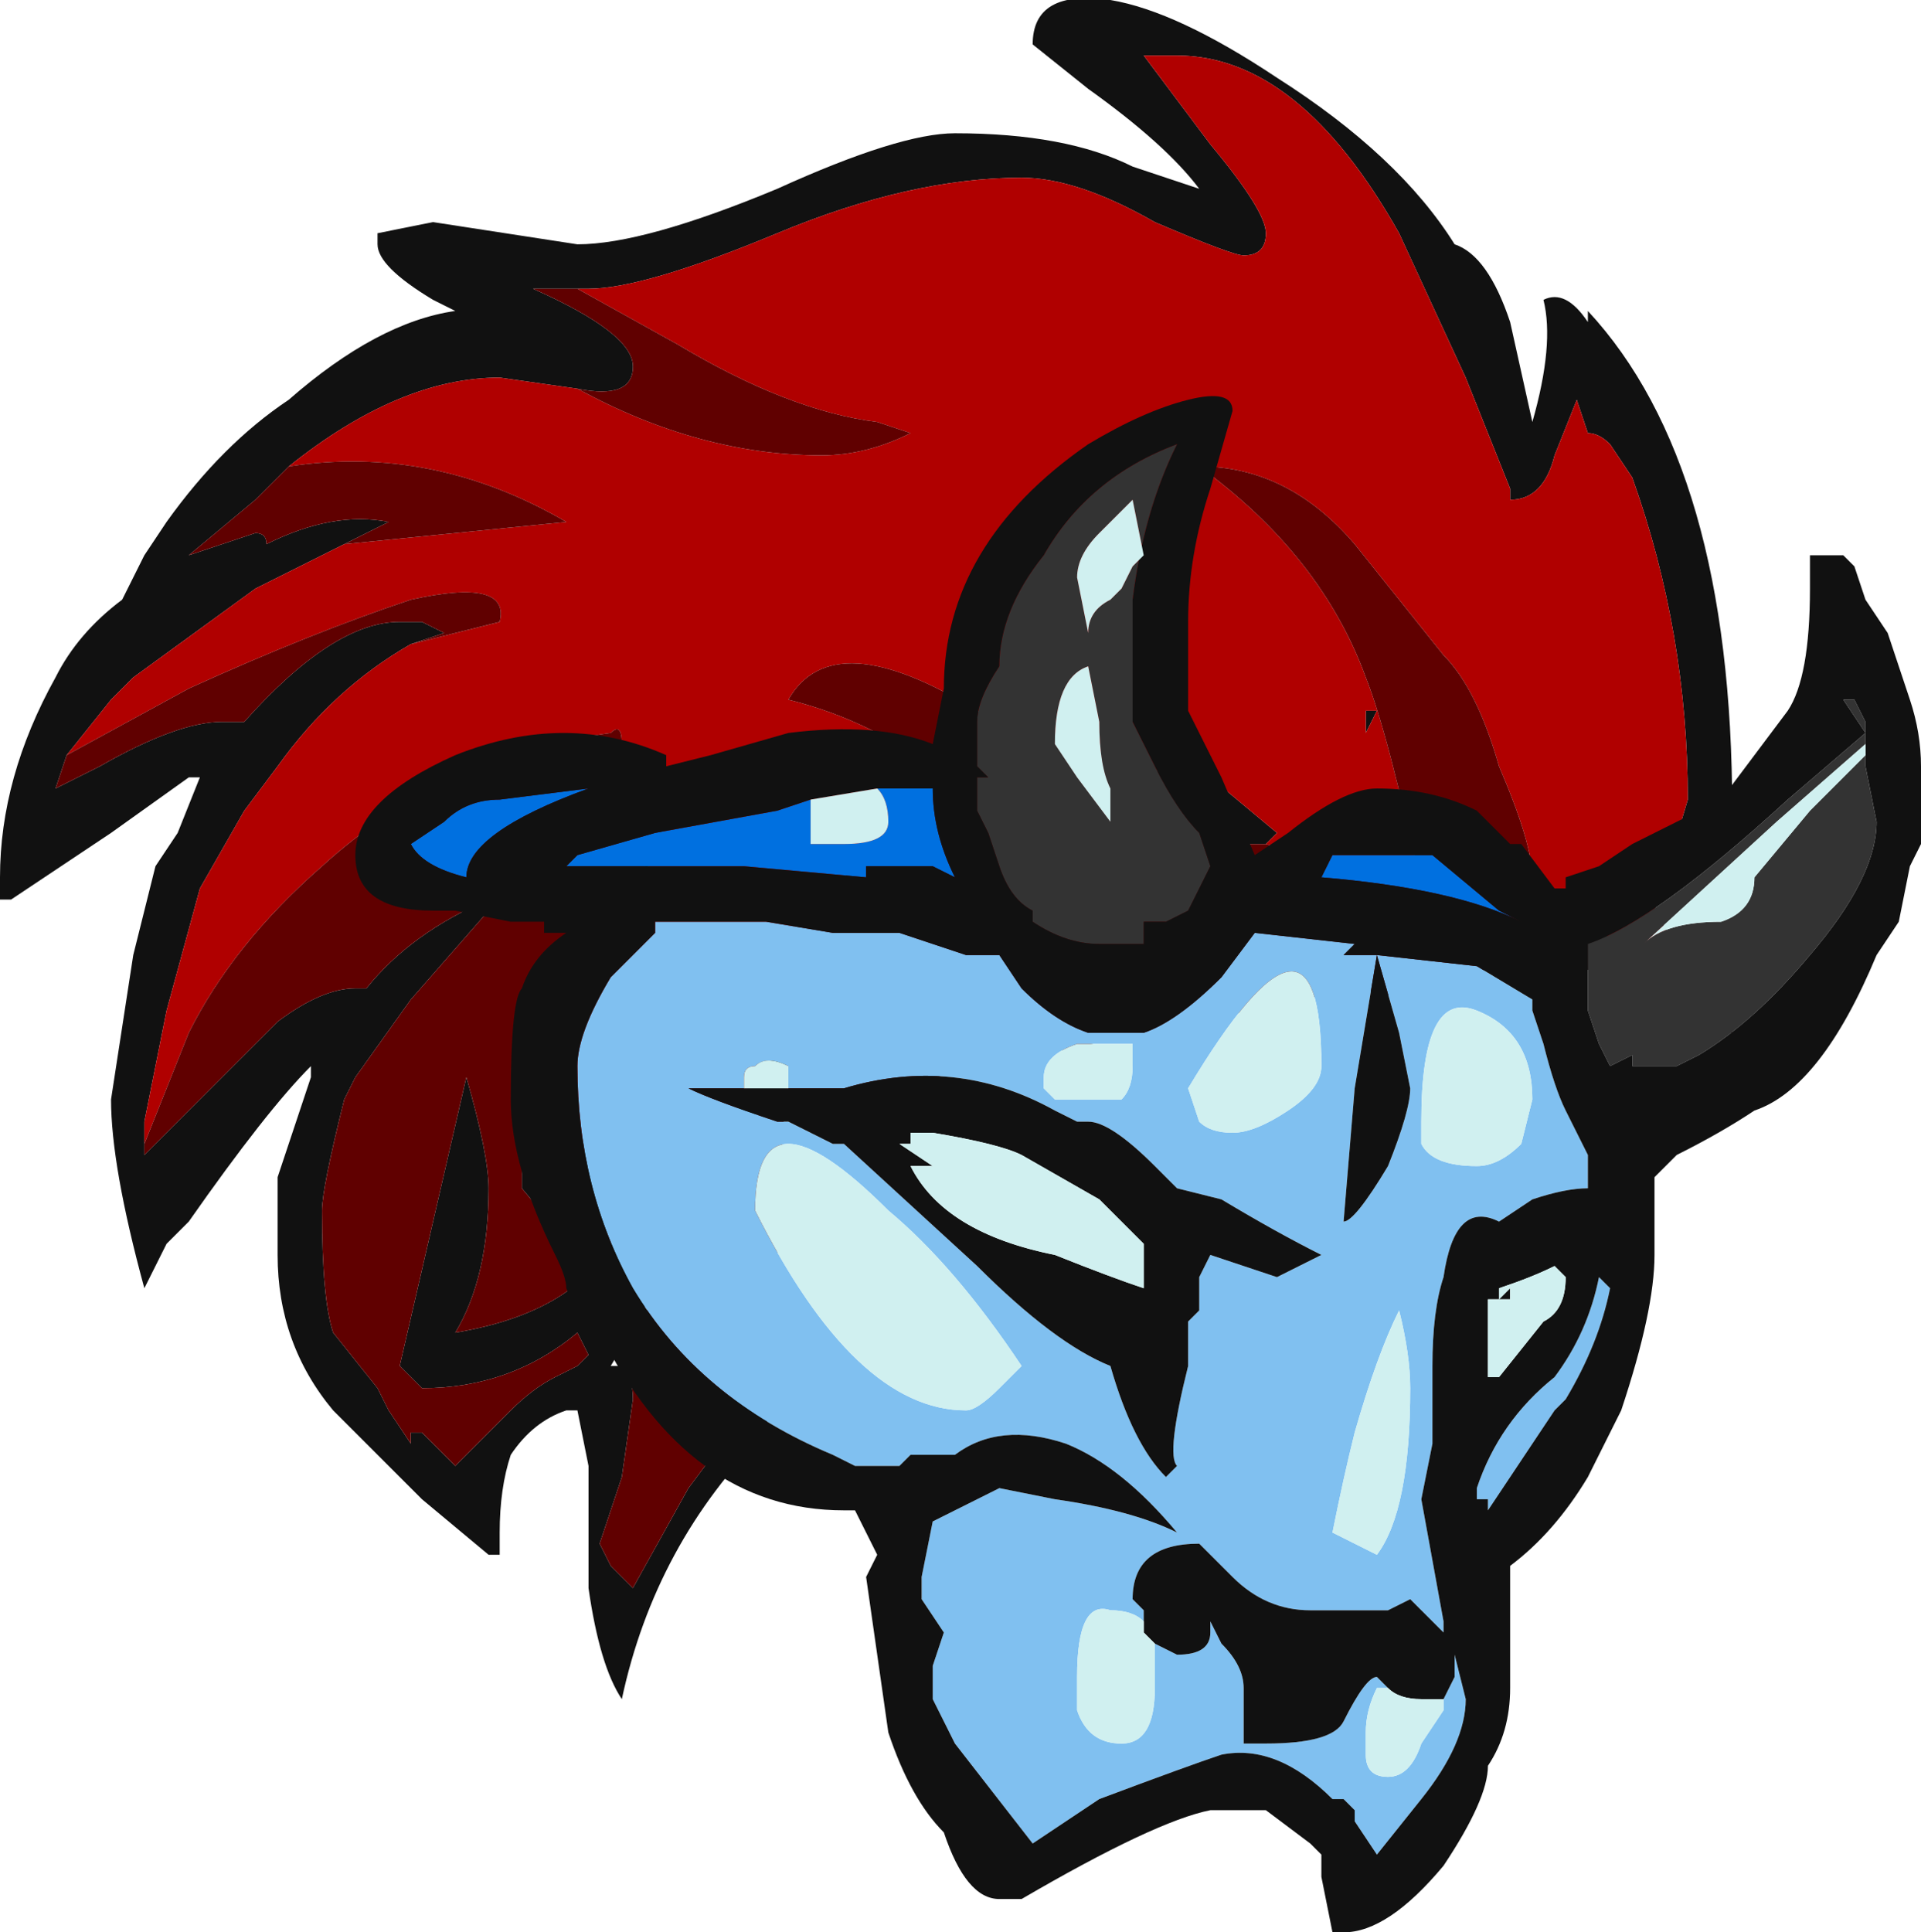 <?xml version="1.0" encoding="UTF-8" standalone="no"?>
<svg xmlns:ffdec="https://www.free-decompiler.com/flash" xmlns:xlink="http://www.w3.org/1999/xlink" ffdec:objectType="frame" height="60.9px" width="60.55px" xmlns="http://www.w3.org/2000/svg">
  <g transform="matrix(1.0, 0.0, 0.0, 1.0, 29.75, 30.45)">
    <use ffdec:characterId="2190" height="8.7" transform="matrix(7.0, 0.0, 0.0, 7.0, -29.75, -30.45)" width="8.65" xlink:href="#shape0"/>
  </g>
  <defs>
    <g id="shape0" transform="matrix(1.0, 0.0, 0.0, 1.0, 4.25, 4.35)">
      <path d="M3.55 0.3 L3.2 -0.25 3.35 -0.75 Q3.35 -1.5 3.1 -2.2 L3.0 -2.35 Q2.95 -2.4 2.9 -2.4 L2.85 -2.55 2.75 -2.3 Q2.7 -2.1 2.55 -2.1 L2.55 -2.15 2.35 -2.65 2.05 -3.3 Q1.6 -4.1 1.05 -4.1 L0.9 -4.1 1.2 -3.7 Q1.45 -3.4 1.45 -3.3 1.45 -3.2 1.35 -3.2 1.3 -3.2 0.95 -3.35 0.6 -3.55 0.35 -3.55 -0.15 -3.55 -0.75 -3.3 -1.35 -3.05 -1.6 -3.05 L-1.65 -3.05 -1.85 -3.05 Q-1.4 -2.85 -1.4 -2.7 -1.4 -2.55 -1.65 -2.6 L-2.0 -2.65 Q-2.45 -2.65 -2.95 -2.25 L-3.1 -2.1 -3.4 -1.85 -3.1 -1.95 Q-3.05 -1.95 -3.05 -1.9 -2.75 -2.05 -2.5 -2.0 L-2.7 -1.9 -3.1 -1.7 -3.65 -1.3 -3.75 -1.2 -3.95 -0.95 -4.0 -0.8 -3.8 -0.9 Q-3.45 -1.1 -3.25 -1.1 L-3.15 -1.1 Q-2.75 -1.55 -2.45 -1.55 L-2.35 -1.55 -2.25 -1.5 -2.4 -1.45 Q-2.75 -1.25 -3.0 -0.9 L-3.15 -0.7 -3.35 -0.35 -3.5 0.2 -3.6 0.7 -3.6 0.8 -3.6 0.85 -3.0 0.25 Q-2.8 0.1 -2.65 0.1 L-2.6 0.1 Q-2.4 -0.15 -2.05 -0.3 L-2.05 -0.25 -2.4 0.15 -2.65 0.5 -2.7 0.6 Q-2.8 1.0 -2.8 1.1 -2.8 1.5 -2.75 1.65 L-2.55 1.9 -2.5 2.0 -2.4 2.15 -2.4 2.1 -2.35 2.1 -2.2 2.25 -1.95 2.0 Q-1.85 1.9 -1.75 1.85 L-1.65 1.8 -1.6 1.75 -1.65 1.65 Q-1.95 1.9 -2.35 1.9 L-2.45 1.8 -2.15 0.5 Q-2.05 0.85 -2.05 1.0 -2.05 1.4 -2.2 1.65 -1.6 1.55 -1.45 1.15 L-1.65 1.3 -1.9 1.0 -1.9 0.7 -1.25 -0.65 -1.65 0.35 -1.7 0.45 -1.7 0.85 1.85 0.1 -0.35 0.05 -1.15 0.75 -1.25 1.1 -1.25 1.15 -1.35 1.55 -1.5 1.8 -1.45 1.8 Q-1.4 1.85 -1.4 1.95 L-1.45 2.3 -1.55 2.6 -1.5 2.7 -1.4 2.8 -1.15 2.35 -1.0 2.15 -0.75 1.3 -0.8 2.1 Q-1.3 2.6 -1.45 3.3 -1.55 3.15 -1.6 2.8 L-1.6 2.55 -1.6 2.25 -1.65 2.0 -1.7 2.0 Q-1.85 2.05 -1.95 2.2 -2.0 2.35 -2.0 2.55 L-2.0 2.65 -2.05 2.65 -2.35 2.4 -2.75 2.0 Q-3.0 1.7 -3.0 1.3 L-3.0 0.95 -2.85 0.5 -2.85 0.45 Q-3.05 0.65 -3.4 1.15 L-3.5 1.25 -3.6 1.45 Q-3.75 0.9 -3.75 0.6 L-3.65 -0.05 -3.55 -0.45 -3.45 -0.6 -3.35 -0.85 -3.4 -0.85 -3.75 -0.6 -4.2 -0.3 -4.25 -0.3 -4.25 -0.4 Q-4.25 -0.85 -4.0 -1.3 -3.9 -1.5 -3.7 -1.65 L-3.6 -1.85 -3.5 -2.0 Q-3.25 -2.35 -2.95 -2.55 -2.55 -2.9 -2.2 -2.95 L-2.3 -3.0 Q-2.55 -3.15 -2.55 -3.25 L-2.55 -3.3 -2.3 -3.35 -1.65 -3.25 Q-1.35 -3.25 -0.75 -3.5 -0.2 -3.75 0.05 -3.75 0.55 -3.75 0.85 -3.6 L1.15 -3.5 Q1.0 -3.7 0.65 -3.95 L0.4 -4.15 Q0.4 -4.4 0.75 -4.35 1.05 -4.3 1.5 -4.0 2.05 -3.65 2.3 -3.25 2.45 -3.2 2.55 -2.9 L2.65 -2.45 Q2.75 -2.8 2.7 -3.0 2.8 -3.05 2.9 -2.9 L2.9 -2.95 Q3.55 -2.25 3.55 -0.7 L2.1 0.15 2.6 -0.05 2.75 -0.05 3.55 0.3 M1.2 -0.8 L1.2 -0.85 1.5 -0.6 1.45 -0.55 1.3 -0.55 1.2 -0.8 M1.9 -1.15 L1.95 -1.15 1.9 -1.05 1.9 -1.15 M2.9 -0.2 L2.85 -0.15 2.9 -0.2" fill="#111111" fill-rule="evenodd" stroke="none"/>
      <path d="M3.55 0.3 L2.75 -0.05 2.85 -0.15 2.9 -0.2 3.55 0.3" fill="#362727" fill-rule="evenodd" stroke="none"/>
      <path d="M-1.35 1.55 L-1.25 1.15 -1.35 1.55 M-1.15 0.75 L-0.35 0.05 -0.7 0.25 -0.75 0.25 -1.15 0.75" fill="#615b5b" fill-rule="evenodd" stroke="none"/>
      <path d="M-1.25 1.15 L-1.25 1.1 -1.25 1.15" fill="#cece8d" fill-rule="evenodd" stroke="none"/>
      <path d="M-1.7 0.45 L-1.65 0.35 -1.7 0.45" fill="#aeb4c7" fill-rule="evenodd" stroke="none"/>
      <path d="M-1.65 -3.05 L-1.6 -3.05 Q-1.35 -3.05 -0.75 -3.3 -0.15 -3.55 0.35 -3.55 0.6 -3.55 0.95 -3.35 1.3 -3.2 1.35 -3.2 1.45 -3.2 1.45 -3.3 1.45 -3.4 1.2 -3.7 L0.9 -4.1 1.05 -4.1 Q1.6 -4.1 2.05 -3.3 L2.35 -2.65 2.55 -2.15 2.55 -2.1 Q2.7 -2.1 2.75 -2.3 L2.85 -2.55 2.9 -2.4 Q2.95 -2.4 3.0 -2.35 L3.1 -2.2 Q3.35 -1.5 3.35 -0.75 L3.2 -0.25 3.55 0.3 2.9 -0.2 2.85 -0.15 2.75 -0.05 2.6 -0.05 2.65 -0.4 Q2.65 -0.55 2.5 -0.9 2.4 -1.25 2.25 -1.4 L1.85 -1.9 Q1.55 -2.25 1.15 -2.25 1.7 -1.85 1.9 -1.3 2.0 -1.05 2.15 -0.35 L1.45 -0.55 1.5 -0.6 1.2 -0.85 1.2 -0.8 0.15 -1.15 Q-0.5 -1.55 -0.7 -1.2 -0.3 -1.1 0.0 -0.85 L-1.7 0.85 -1.7 0.45 -1.65 0.35 -1.25 -0.65 -1.45 -1.0 Q-1.45 -1.1 -1.5 -1.05 -2.25 -0.95 -2.8 -0.45 -3.2 -0.1 -3.4 0.3 L-3.6 0.8 -3.6 0.7 -3.5 0.2 -3.35 -0.35 -3.15 -0.7 -3.0 -0.9 Q-2.75 -1.25 -2.4 -1.45 L-2.0 -1.55 Q-1.95 -1.75 -2.4 -1.65 -2.85 -1.5 -3.4 -1.25 L-3.95 -0.95 -3.75 -1.2 -3.65 -1.3 -3.1 -1.7 -2.7 -1.9 -1.7 -2.0 Q-2.3 -2.35 -2.95 -2.25 -2.45 -2.65 -2.0 -2.65 L-1.65 -2.6 Q-1.1 -2.3 -0.55 -2.3 -0.35 -2.3 -0.15 -2.4 L-0.3 -2.45 Q-0.7 -2.5 -1.2 -2.8 L-1.65 -3.05 M1.9 -1.15 L1.9 -1.05 1.95 -1.15 1.9 -1.15" fill="#b00000" fill-rule="evenodd" stroke="none"/>
      <path d="M2.6 -0.05 L2.1 0.15 1.85 0.1 -1.7 0.85 0.0 -0.85 Q-0.3 -1.1 -0.7 -1.2 -0.5 -1.55 0.15 -1.15 L1.2 -0.8 1.3 -0.55 1.45 -0.55 2.15 -0.35 Q2.0 -1.05 1.9 -1.3 1.7 -1.85 1.15 -2.25 1.55 -2.25 1.85 -1.9 L2.25 -1.4 Q2.4 -1.25 2.5 -0.9 2.65 -0.55 2.65 -0.4 L2.6 -0.05 M-1.6 2.25 L-1.6 2.55 -1.6 2.25 M-0.75 1.3 L-1.0 2.15 -1.15 2.35 -1.4 2.8 -1.5 2.7 -1.55 2.6 -1.45 2.3 -1.4 1.95 Q-1.4 1.85 -1.45 1.8 L-0.75 0.25 -0.7 0.25 -0.75 1.3 M-1.25 -0.65 L-1.9 0.7 -1.9 1.0 -1.65 1.3 -1.45 1.15 Q-1.6 1.55 -2.2 1.65 -2.05 1.4 -2.05 1.0 -2.05 0.85 -2.15 0.5 L-2.45 1.8 -2.35 1.9 Q-1.95 1.9 -1.65 1.65 L-1.6 1.75 -1.65 1.8 -1.75 1.85 Q-1.85 1.9 -1.95 2.0 L-2.2 2.25 -2.35 2.1 -2.4 2.1 -2.4 2.15 -2.5 2.0 -2.55 1.9 -2.75 1.65 Q-2.8 1.5 -2.8 1.1 -2.8 1.0 -2.7 0.6 L-2.65 0.5 -2.4 0.15 -2.05 -0.25 -2.05 -0.3 Q-2.4 -0.15 -2.6 0.1 L-2.65 0.1 Q-2.8 0.1 -3.0 0.25 L-3.6 0.85 -3.6 0.8 -3.4 0.3 Q-3.2 -0.1 -2.8 -0.45 -2.25 -0.95 -1.5 -1.05 -1.45 -1.1 -1.45 -1.0 L-1.25 -0.65 M-2.4 -1.45 L-2.25 -1.5 -2.35 -1.55 -2.45 -1.55 Q-2.75 -1.55 -3.15 -1.1 L-3.25 -1.1 Q-3.45 -1.1 -3.8 -0.9 L-4.0 -0.8 -3.95 -0.95 -3.4 -1.25 Q-2.85 -1.5 -2.4 -1.65 -1.95 -1.75 -2.0 -1.55 L-2.4 -1.45 M-2.7 -1.9 L-2.5 -2.0 Q-2.75 -2.05 -3.05 -1.9 -3.05 -1.95 -3.1 -1.95 L-3.4 -1.85 -3.1 -2.1 -2.95 -2.25 Q-2.3 -2.35 -1.7 -2.0 L-2.7 -1.9 M-1.65 -2.6 Q-1.4 -2.55 -1.4 -2.7 -1.4 -2.85 -1.85 -3.05 L-1.65 -3.05 -1.2 -2.8 Q-0.7 -2.5 -0.3 -2.45 L-0.15 -2.4 Q-0.35 -2.3 -0.55 -2.3 -1.1 -2.3 -1.65 -2.6" fill="#600000" fill-rule="evenodd" stroke="none"/>
      <path d="M1.0 -2.3 L1.05 -2.35 Q0.9 -2.05 0.85 -1.65 L0.85 -1.1 0.95 -0.9 Q1.05 -0.7 1.15 -0.6 L1.2 -0.45 1.1 -0.25 1.0 -0.2 0.9 -0.2 0.9 -0.1 0.7 -0.1 Q0.55 -0.1 0.4 -0.2 L0.4 -0.25 Q0.3 -0.3 0.25 -0.45 L0.2 -0.6 0.15 -0.7 0.15 -0.85 0.2 -0.85 0.15 -0.9 0.15 -1.1 Q0.15 -1.2 0.25 -1.35 0.25 -1.6 0.45 -1.85 0.65 -2.2 1.05 -2.35 L1.0 -2.3 M0.8 -1.7 L0.85 -1.8 0.9 -1.85 0.85 -2.1 0.7 -1.95 Q0.6 -1.85 0.6 -1.75 L0.65 -1.5 Q0.65 -1.6 0.75 -1.65 L0.8 -1.7 0.8 -1.7 M0.8 -1.3 L0.8 -1.3 M0.7 -1.1 L0.65 -1.35 Q0.5 -1.3 0.5 -1.0 L0.6 -0.85 0.75 -0.65 0.75 -0.8 Q0.7 -0.9 0.7 -1.1 M4.15 -0.95 L4.15 -0.9 4.2 -0.65 Q4.2 -0.4 3.9 -0.05 3.65 0.25 3.4 0.4 L3.3 0.45 3.1 0.45 3.1 0.4 3.0 0.45 2.95 0.35 2.9 0.2 2.9 -0.1 Q3.2 -0.2 3.8 -0.75 L4.15 -1.05 4.05 -1.2 4.1 -1.2 4.15 -1.1 4.15 -0.95 4.15 -1.0 3.75 -0.65 3.15 -0.1 Q3.25 -0.2 3.5 -0.2 3.65 -0.25 3.65 -0.4 L3.9 -0.7 4.15 -0.95" fill="#333333" fill-rule="evenodd" stroke="none"/>
      <path d="M1.7 -0.4 L1.75 -0.5 2.2 -0.5 2.5 -0.25 2.6 -0.2 Q2.3 -0.35 1.7 -0.4 M-0.3 -0.8 L-0.05 -0.8 Q-0.05 -0.6 0.05 -0.4 L-0.05 -0.45 -0.35 -0.45 -0.35 -0.4 -0.9 -0.45 -1.7 -0.45 -1.65 -0.5 -1.3 -0.6 -0.75 -0.7 -0.6 -0.75 -0.6 -0.55 -0.45 -0.55 Q-0.25 -0.55 -0.25 -0.65 -0.25 -0.75 -0.3 -0.8 M-2.4 -0.55 L-2.25 -0.65 Q-2.15 -0.75 -2.0 -0.75 L-1.6 -0.8 Q-2.15 -0.6 -2.15 -0.4 -2.35 -0.45 -2.4 -0.55" fill="#0070e0" fill-rule="evenodd" stroke="none"/>
      <path d="M2.25 3.3 L2.3 3.2 2.3 3.1 2.35 3.3 Q2.35 3.5 2.15 3.75 L1.95 4.0 1.85 3.85 1.85 3.8 1.8 3.75 1.75 3.75 Q1.5 3.5 1.25 3.55 1.1 3.6 0.7 3.75 L0.4 3.95 0.05 3.5 -0.05 3.3 -0.05 3.15 0.0 3.0 -0.1 2.85 -0.1 2.75 -0.05 2.5 0.25 2.35 0.5 2.4 Q0.85 2.45 1.05 2.55 0.8 2.25 0.55 2.15 0.25 2.05 0.05 2.2 L-0.15 2.2 -0.2 2.25 Q-0.25 2.25 -0.3 2.25 L-0.4 2.25 -0.5 2.2 Q-1.1 1.95 -1.4 1.45 -1.65 1.0 -1.65 0.45 -1.65 0.3 -1.5 0.05 L-1.3 -0.15 -1.3 -0.2 -0.8 -0.2 -0.5 -0.15 -0.2 -0.15 0.1 -0.05 0.25 -0.05 0.35 0.1 Q0.5 0.25 0.65 0.3 L0.9 0.3 Q1.05 0.25 1.25 0.05 L1.4 -0.15 1.85 -0.1 1.8 -0.05 1.95 -0.05 1.85 0.55 1.8 1.15 Q1.85 1.15 2.0 0.9 2.1 0.65 2.1 0.55 L2.05 0.3 1.95 -0.05 2.4 0.0 2.65 0.15 2.65 0.2 2.7 0.35 Q2.75 0.55 2.8 0.65 L2.9 0.85 2.9 1.0 Q2.8 1.0 2.65 1.05 L2.5 1.15 Q2.3 1.05 2.25 1.4 2.2 1.55 2.2 1.8 L2.2 2.15 2.15 2.4 2.25 2.95 2.25 3.0 2.1 2.85 2.0 2.9 1.65 2.9 Q1.45 2.9 1.3 2.75 L1.15 2.6 Q0.85 2.6 0.85 2.85 L0.9 2.9 0.9 2.95 Q0.85 2.9 0.75 2.9 0.6 2.85 0.6 3.2 L0.6 3.35 Q0.65 3.5 0.8 3.5 0.95 3.5 0.95 3.25 L0.95 3.05 1.05 3.1 Q1.2 3.1 1.2 3.0 L1.2 2.95 1.25 3.05 Q1.35 3.15 1.35 3.25 L1.35 3.5 1.45 3.5 Q1.75 3.5 1.8 3.4 1.9 3.2 1.95 3.2 L2.0 3.25 1.95 3.25 Q1.9 3.35 1.9 3.45 L1.9 3.55 Q1.9 3.65 2.0 3.65 2.1 3.65 2.15 3.5 L2.25 3.35 2.25 3.3 M0.9 3.0 L0.95 3.05 0.9 3.0 M2.95 1.4 L3.0 1.45 Q2.95 1.7 2.8 1.95 L2.75 2.0 2.45 2.45 2.45 2.4 2.4 2.4 2.4 2.35 Q2.5 2.05 2.75 1.85 2.9 1.65 2.95 1.4 M1.55 0.65 Q1.7 0.55 1.7 0.45 1.7 -0.45 1.1 0.55 L1.15 0.7 Q1.2 0.75 1.3 0.75 1.4 0.75 1.55 0.65 M2.4 0.9 Q2.5 0.9 2.6 0.8 L2.65 0.6 Q2.65 0.3 2.4 0.2 2.15 0.1 2.15 0.7 L2.15 0.8 Q2.2 0.9 2.4 0.9 M-0.9 0.55 L-1.15 0.55 Q-1.05 0.6 -0.75 0.7 L-0.7 0.7 -0.5 0.8 -0.45 0.8 0.15 1.35 Q0.5 1.7 0.75 1.8 0.85 2.15 1.0 2.3 L1.05 2.25 Q1.0 2.2 1.1 1.8 L1.1 1.6 1.15 1.55 1.15 1.4 1.2 1.3 1.5 1.4 1.7 1.3 Q1.5 1.2 1.25 1.05 L1.05 1.0 0.95 0.9 Q0.75 0.7 0.65 0.7 L0.6 0.7 0.5 0.65 Q0.05 0.4 -0.45 0.55 L-0.7 0.55 -0.7 0.45 Q-0.8 0.4 -0.85 0.45 -0.9 0.45 -0.9 0.5 L-0.9 0.55 M0.85 0.45 L0.85 0.35 Q0.75 0.35 0.6 0.35 0.45 0.4 0.45 0.5 L0.45 0.55 0.5 0.6 0.8 0.6 Q0.85 0.55 0.85 0.45 M0.1 2.0 Q0.15 2.0 0.25 1.9 L0.35 1.8 Q0.05 1.35 -0.25 1.1 -0.85 0.5 -0.85 1.1 -0.4 2.0 0.1 2.0 M1.95 2.65 Q2.1 2.45 2.1 1.9 2.1 1.75 2.05 1.55 1.95 1.75 1.85 2.1 1.8 2.3 1.75 2.55 L1.95 2.65" fill="#80c0f0" fill-rule="evenodd" stroke="none"/>
      <path d="M1.3 -2.5 L1.2 -2.15 Q1.1 -1.85 1.1 -1.55 L1.1 -1.15 1.25 -0.85 1.4 -0.5 1.55 -0.6 Q1.8 -0.8 1.95 -0.8 2.2 -0.8 2.4 -0.7 L2.55 -0.55 2.6 -0.55 2.75 -0.35 2.8 -0.35 2.8 -0.4 2.95 -0.45 3.1 -0.55 3.5 -0.75 3.8 -1.15 Q3.9 -1.3 3.9 -1.7 L3.9 -1.85 4.05 -1.85 4.1 -1.8 4.15 -1.65 4.25 -1.5 4.35 -1.2 Q4.4 -1.05 4.4 -0.9 L4.4 -0.55 4.35 -0.45 4.3 -0.2 4.2 -0.05 Q3.95 0.55 3.65 0.65 3.5 0.75 3.3 0.85 L3.2 0.95 3.2 1.3 Q3.2 1.55 3.05 2.0 L2.9 2.3 Q2.75 2.55 2.55 2.7 L2.55 3.25 Q2.55 3.45 2.45 3.6 2.45 3.75 2.25 4.05 2.0 4.35 1.8 4.35 L1.75 4.35 1.7 4.1 1.7 4.0 1.65 3.95 1.45 3.8 1.2 3.8 Q0.95 3.85 0.35 4.2 L0.25 4.2 Q0.1 4.2 0.0 3.9 -0.15 3.75 -0.25 3.45 L-0.35 2.75 -0.3 2.65 -0.4 2.45 -0.45 2.45 Q-1.15 2.45 -1.55 1.65 L-1.6 1.7 -1.7 1.45 Q-1.7 1.4 -1.75 1.3 -1.95 0.9 -1.95 0.6 -1.95 0.15 -1.9 0.1 -1.85 -0.05 -1.7 -0.15 L-1.8 -0.15 -1.8 -0.2 -1.95 -0.2 -2.2 -0.25 -2.3 -0.25 Q-2.65 -0.25 -2.65 -0.5 -2.65 -0.75 -2.2 -0.95 -1.7 -1.15 -1.25 -0.95 -1.25 -1.0 -1.25 -0.9 L-1.05 -0.95 -0.7 -1.05 Q-0.3 -1.1 -0.05 -1.0 L0.0 -1.25 Q0.0 -1.9 0.65 -2.35 0.9 -2.5 1.1 -2.55 1.3 -2.6 1.3 -2.5 M1.0 -2.3 L1.05 -2.35 Q0.65 -2.2 0.45 -1.85 0.25 -1.6 0.25 -1.35 0.15 -1.2 0.15 -1.1 L0.15 -0.9 0.2 -0.85 0.15 -0.85 0.15 -0.7 0.2 -0.6 0.25 -0.45 Q0.3 -0.3 0.4 -0.25 L0.4 -0.2 Q0.55 -0.1 0.7 -0.1 L0.9 -0.1 0.9 -0.2 1.0 -0.2 1.1 -0.25 1.2 -0.45 1.15 -0.6 Q1.05 -0.7 0.95 -0.9 L0.85 -1.1 0.85 -1.65 Q0.9 -2.05 1.05 -2.35 L1.0 -2.3 M0.8 -1.7 L0.8 -1.7 M0.9 -1.65 L0.9 -1.65 M0.8 -1.3 L0.8 -1.3 M0.9 2.95 L0.9 2.9 0.85 2.85 Q0.85 2.6 1.15 2.6 L1.3 2.75 Q1.45 2.9 1.65 2.9 L2.0 2.9 2.1 2.85 2.25 3.0 2.25 2.95 2.15 2.4 2.2 2.15 2.2 1.8 Q2.2 1.55 2.25 1.4 2.3 1.05 2.5 1.15 L2.65 1.05 Q2.8 1.0 2.9 1.0 L2.9 0.85 2.8 0.65 Q2.75 0.55 2.7 0.35 L2.65 0.2 2.65 0.15 2.4 0.0 1.95 -0.05 2.05 0.3 2.1 0.55 Q2.1 0.65 2.0 0.9 1.85 1.15 1.8 1.15 L1.85 0.55 1.95 -0.05 1.8 -0.05 1.85 -0.1 1.4 -0.15 1.25 0.05 Q1.05 0.25 0.9 0.3 L0.65 0.3 Q0.5 0.25 0.35 0.1 L0.25 -0.05 0.1 -0.05 -0.2 -0.15 -0.5 -0.15 -0.8 -0.2 -1.3 -0.2 -1.3 -0.15 -1.5 0.05 Q-1.65 0.3 -1.65 0.45 -1.65 1.0 -1.4 1.45 -1.1 1.95 -0.5 2.2 L-0.4 2.25 -0.3 2.25 Q-0.25 2.25 -0.2 2.25 L-0.15 2.2 0.05 2.2 Q0.25 2.05 0.55 2.15 0.8 2.25 1.05 2.55 0.85 2.45 0.5 2.4 L0.25 2.35 -0.05 2.5 -0.1 2.75 -0.1 2.85 0.0 3.0 -0.05 3.15 -0.05 3.3 0.05 3.5 0.4 3.95 0.7 3.75 Q1.1 3.6 1.25 3.55 1.5 3.5 1.75 3.75 L1.8 3.75 1.85 3.8 1.85 3.85 1.95 4.0 2.15 3.75 Q2.35 3.5 2.35 3.3 L2.3 3.1 2.3 3.2 2.25 3.3 2.15 3.3 Q2.05 3.3 2.0 3.25 L1.95 3.2 Q1.9 3.2 1.8 3.4 1.75 3.5 1.45 3.5 L1.35 3.5 1.35 3.25 Q1.35 3.15 1.25 3.05 L1.2 2.95 1.2 3.0 Q1.2 3.1 1.05 3.1 L0.95 3.05 0.9 3.0 Q0.9 3.05 0.9 2.95 M1.7 -0.4 Q2.3 -0.35 2.6 -0.2 L2.5 -0.25 2.2 -0.5 1.75 -0.5 1.7 -0.4 M4.15 -0.95 L4.15 -1.1 4.1 -1.2 4.05 -1.2 4.15 -1.05 3.8 -0.75 Q3.2 -0.2 2.9 -0.1 L2.9 0.2 2.95 0.35 3.0 0.45 3.1 0.4 3.1 0.45 3.3 0.45 3.4 0.4 Q3.65 0.25 3.9 -0.05 4.2 -0.4 4.2 -0.65 L4.15 -0.9 4.15 -0.95 M2.95 1.4 Q2.9 1.65 2.75 1.85 2.5 2.05 2.4 2.35 L2.4 2.4 2.45 2.4 2.45 2.45 2.75 2.0 2.8 1.95 Q2.95 1.7 3.0 1.45 L2.95 1.4 M-0.7 0.55 L-0.45 0.55 Q0.05 0.4 0.5 0.65 L0.6 0.7 0.65 0.7 Q0.75 0.7 0.95 0.9 L1.05 1.0 1.25 1.05 Q1.5 1.2 1.7 1.3 L1.5 1.4 1.2 1.3 1.15 1.4 1.15 1.55 1.1 1.6 1.1 1.8 Q1.0 2.2 1.05 2.25 L1.0 2.3 Q0.85 2.15 0.75 1.8 0.5 1.7 0.15 1.35 L-0.45 0.8 -0.5 0.8 -0.7 0.7 -0.75 0.7 Q-1.05 0.6 -1.15 0.55 L-0.9 0.55 -0.7 0.55 M2.55 1.5 L2.5 1.5 2.55 1.45 2.55 1.5 M2.45 1.5 L2.45 1.85 2.5 1.85 2.7 1.6 Q2.8 1.55 2.8 1.4 L2.75 1.35 Q2.65 1.4 2.5 1.45 L2.5 1.5 2.45 1.5 M0.75 1.1 L0.7 1.05 0.35 0.85 Q0.25 0.8 -0.05 0.75 L-0.15 0.75 -0.15 0.8 -0.2 0.8 -0.05 0.9 -0.15 0.9 Q0.0 1.2 0.5 1.3 0.75 1.4 0.9 1.45 L0.9 1.25 0.75 1.1 M-2.4 -0.55 Q-2.35 -0.45 -2.15 -0.4 -2.15 -0.6 -1.6 -0.8 L-2.0 -0.75 Q-2.15 -0.75 -2.25 -0.65 L-2.4 -0.55 M-0.6 -0.75 L-0.75 -0.7 -1.3 -0.6 -1.65 -0.5 -1.7 -0.45 -0.9 -0.45 -0.35 -0.4 -0.35 -0.45 -0.05 -0.45 0.05 -0.4 Q-0.05 -0.6 -0.05 -0.8 L-0.3 -0.8 -0.6 -0.75" fill="#111111" fill-rule="evenodd" stroke="none"/>
      <path d="M0.8 -1.7 L0.75 -1.65 Q0.65 -1.6 0.65 -1.5 L0.6 -1.75 Q0.6 -1.85 0.7 -1.95 L0.85 -2.1 0.9 -1.85 0.85 -1.8 0.8 -1.7 M0.7 -1.1 Q0.7 -0.9 0.75 -0.8 L0.75 -0.65 0.6 -0.85 0.5 -1.0 Q0.5 -1.3 0.65 -1.35 L0.7 -1.1 M2.25 3.3 L2.25 3.35 2.15 3.5 Q2.1 3.65 2.0 3.65 1.9 3.65 1.9 3.55 L1.9 3.45 Q1.9 3.35 1.95 3.25 L2.0 3.25 Q2.05 3.3 2.15 3.3 L2.25 3.3 M0.95 3.05 L0.95 3.25 Q0.95 3.5 0.8 3.5 0.65 3.5 0.6 3.35 L0.6 3.2 Q0.6 2.85 0.75 2.9 0.85 2.9 0.9 2.95 0.9 3.05 0.9 3.0 L0.95 3.05 M4.15 -0.95 L3.9 -0.7 3.65 -0.4 Q3.65 -0.25 3.5 -0.2 3.25 -0.2 3.15 -0.1 L3.75 -0.65 4.15 -1.0 4.15 -0.95 M2.4 0.9 Q2.2 0.9 2.15 0.8 L2.15 0.7 Q2.15 0.1 2.4 0.2 2.65 0.3 2.65 0.6 L2.6 0.8 Q2.5 0.9 2.4 0.9 M1.55 0.65 Q1.4 0.75 1.3 0.75 1.2 0.75 1.15 0.7 L1.1 0.55 Q1.7 -0.45 1.7 0.45 1.7 0.55 1.55 0.65 M-0.9 0.55 L-0.9 0.5 Q-0.9 0.45 -0.85 0.45 -0.8 0.4 -0.7 0.45 L-0.7 0.55 -0.9 0.55 M2.45 1.5 L2.5 1.5 2.5 1.45 Q2.65 1.4 2.75 1.35 L2.8 1.4 Q2.8 1.55 2.7 1.6 L2.5 1.85 2.45 1.85 2.45 1.5 M2.55 1.5 L2.55 1.45 2.5 1.5 2.55 1.5 M0.85 0.45 Q0.85 0.55 0.8 0.6 L0.5 0.6 0.45 0.55 0.45 0.5 Q0.45 0.4 0.6 0.35 0.75 0.35 0.85 0.35 L0.85 0.45 M0.75 1.1 L0.9 1.25 0.9 1.45 Q0.75 1.4 0.5 1.3 0.0 1.2 -0.15 0.9 L-0.05 0.9 -0.2 0.8 -0.15 0.8 -0.15 0.75 -0.05 0.75 Q0.25 0.8 0.35 0.85 L0.7 1.05 0.75 1.1 M0.1 2.0 Q-0.4 2.0 -0.85 1.1 -0.85 0.5 -0.25 1.1 0.05 1.35 0.35 1.8 L0.25 1.9 Q0.15 2.0 0.1 2.0 M1.95 2.65 L1.75 2.55 Q1.8 2.3 1.85 2.1 1.95 1.75 2.05 1.55 2.1 1.75 2.1 1.9 2.1 2.45 1.95 2.65 M-0.3 -0.8 Q-0.25 -0.75 -0.25 -0.65 -0.25 -0.55 -0.45 -0.55 L-0.6 -0.55 -0.6 -0.75 -0.3 -0.8" fill="#d0f0f0" fill-rule="evenodd" stroke="none"/>
    </g>
  </defs>
</svg>
